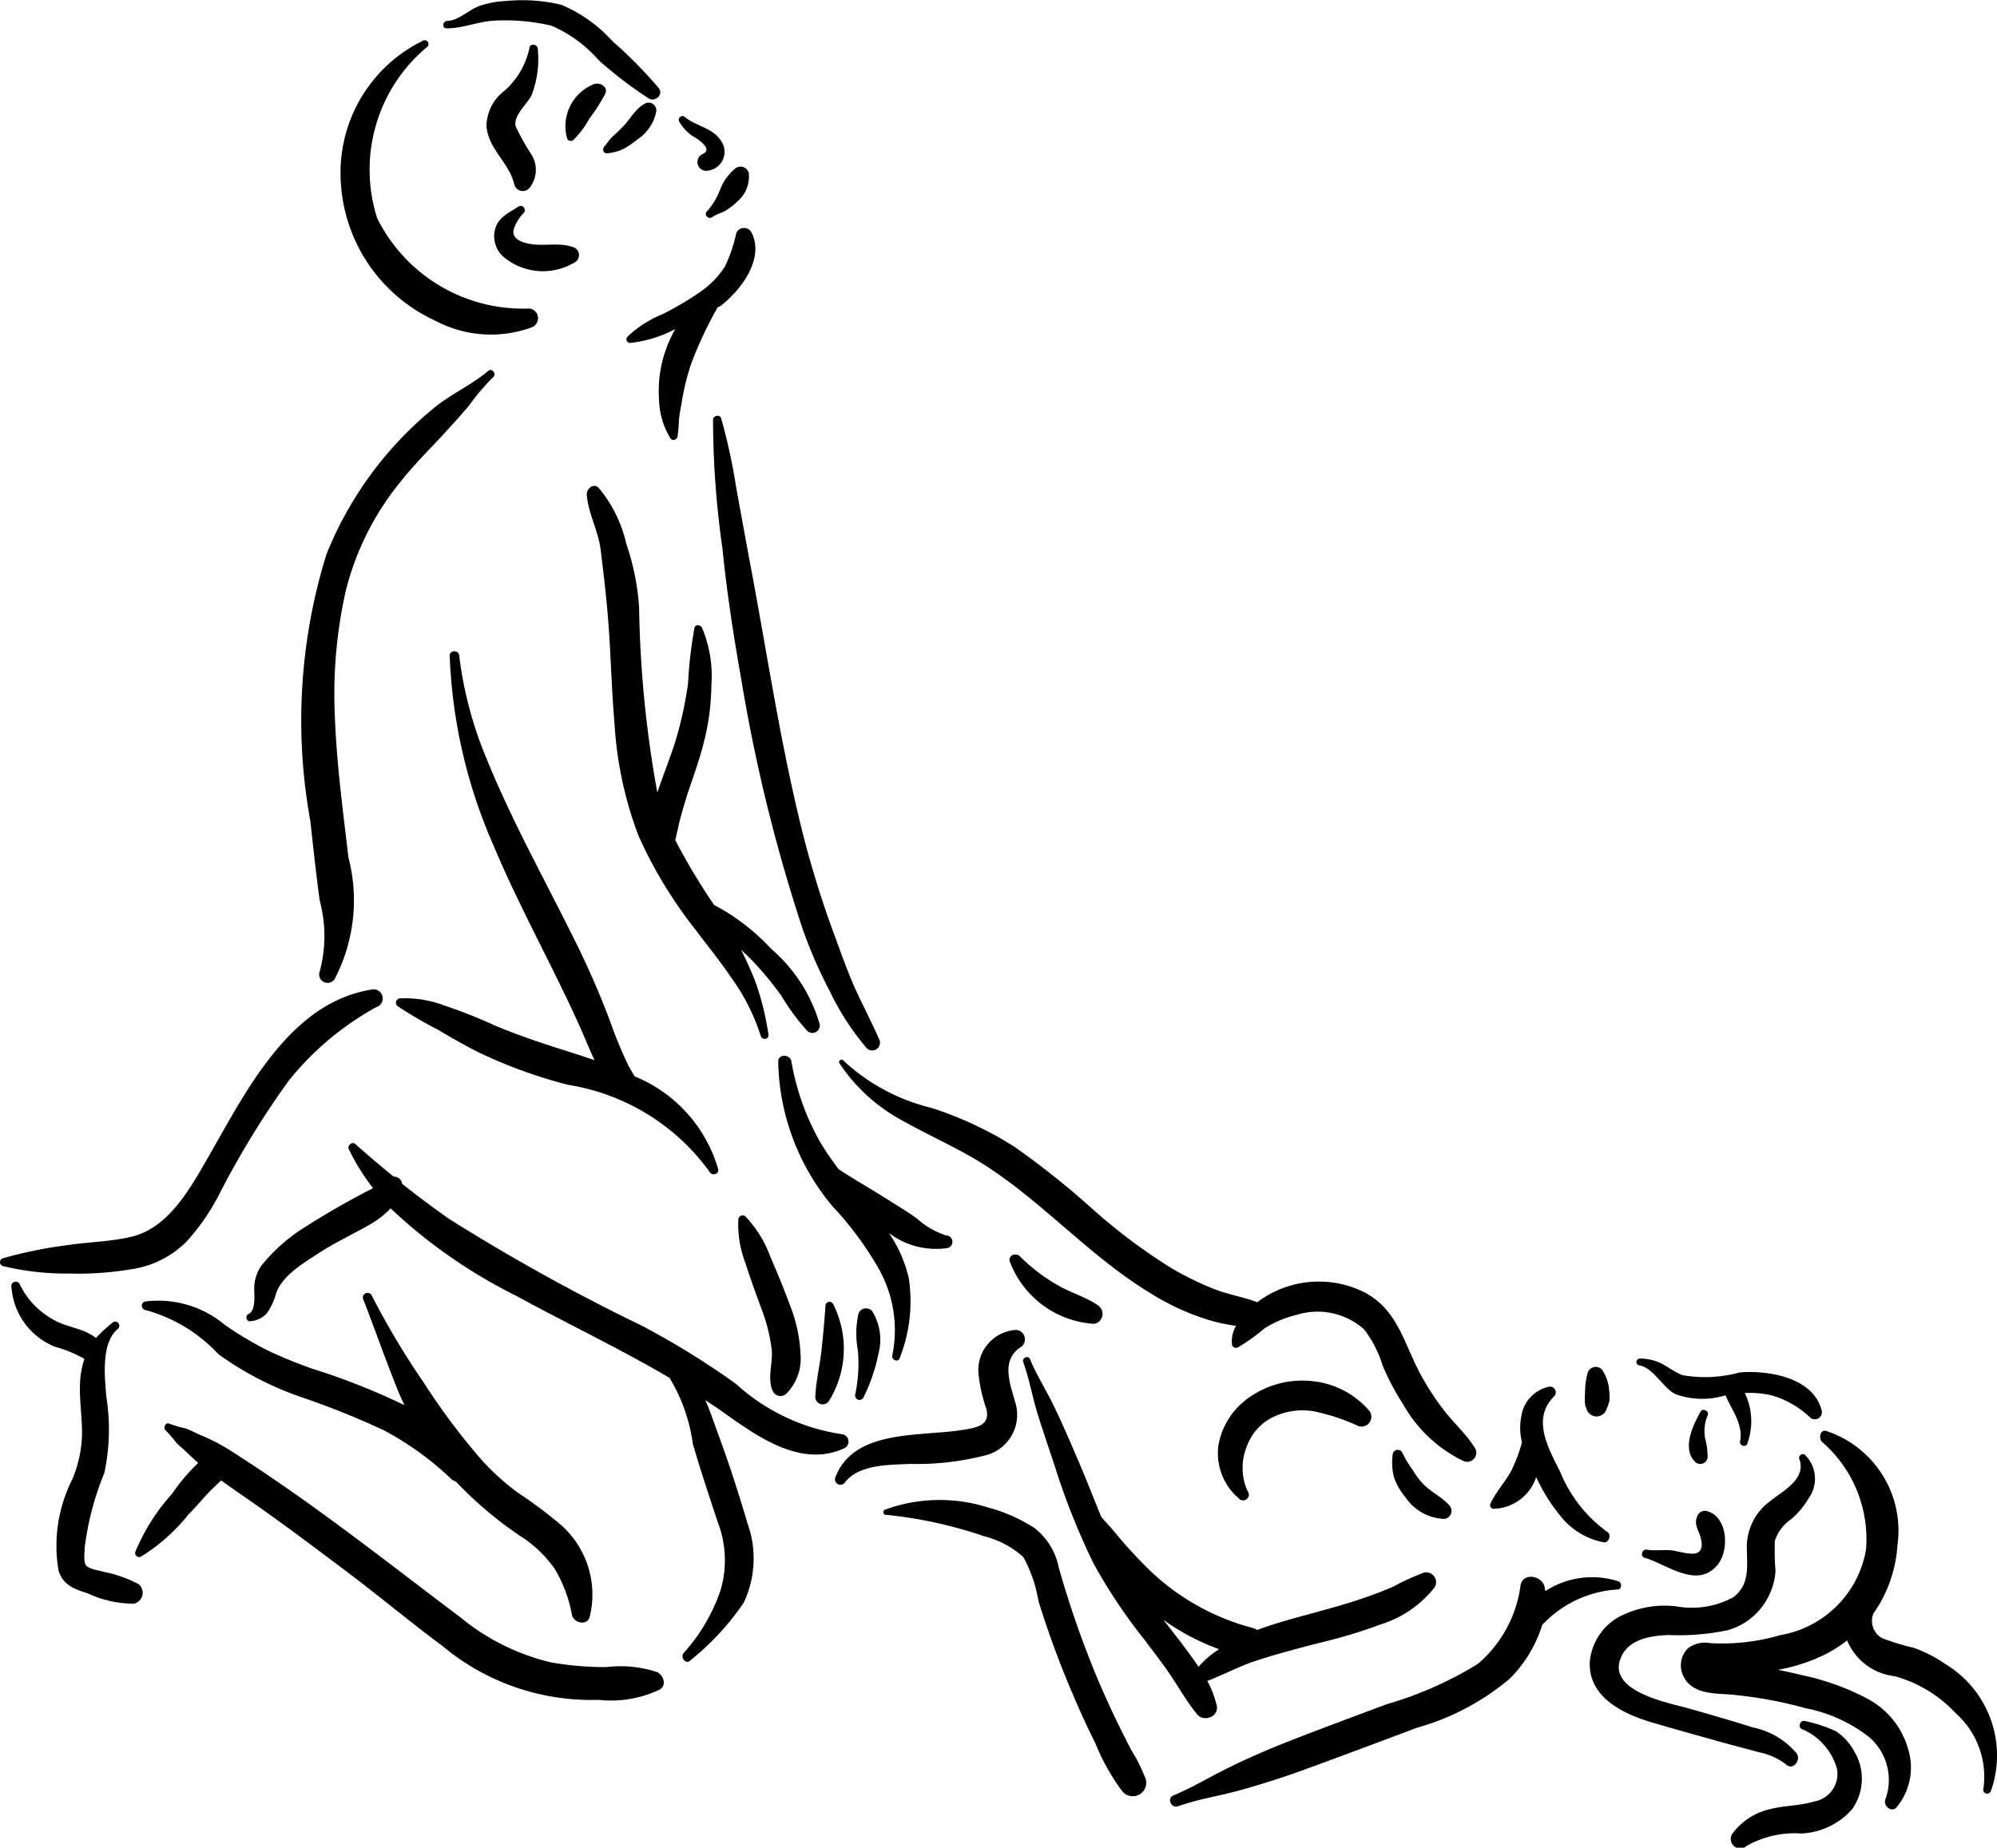 <svg xmlns="http://www.w3.org/2000/svg" data-name="Layer 1" viewBox="2.04 2.262 5.915 5.474" x="0px" y="0px"><title>KAMASUTRA</title><path d="M3.608,3.176a.482.482,0,0,1-.451-.268.473.473,0,0,1,.147-.506.011.011,0,0,0-.012-.019.435.435,0,0,0-.243.409.481.481,0,0,0,.28.42.351.351,0,0,0,.288.019A.029.029,0,0,0,3.608,3.176Z" /><path d="M4.266,2.951a.025.025,0,0,0-.045.001.45.45,0,0,1-.034.1.274.274,0,0,1-.082.081.92.92,0,0,1-.103.06.331.331,0,0,0-.104.067.011.011,0,0,0,.008.018.368.368,0,0,0,.134-.041.383.383,0,0,0-.036.087.37.37,0,0,0-.012.122.232.232,0,0,0,.034.115c.007.009.019.003.021-.006a.488.488,0,0,0,.004-.05c.002-.019.006-.037.009-.056a.724.724,0,0,1,.026-.106,1.157,1.157,0,0,1,.08-.171L4.172,3.17C4.232,3.125,4.306,3.03,4.266,2.951Z" /><path d="M3.486,3.361c-.046.039-.103.065-.151.102a1.077,1.077,0,0,0-.328.441,1.66,1.66,0,0,0-.048.789c.009.079.017.158.028.237a.405.405,0,0,1,0.0.21.025.025,0,0,0,.044.023.505.505,0,0,0,.041-.361c-.016-.138-.035-.276-.04-.415a1.394,1.394,0,0,1,.032-.374.827.827,0,0,1,.165-.327c.042-.053.091-.1.136-.15.021-.023.043-.047.063-.071a.696.696,0,0,1,.073-.086C3.512,3.37,3.497,3.351,3.486,3.361Z" /><path d="M3.139,5.194c-.24.039-.37.3-.478.489-.053.091-.117.214-.228.242-.063.016-.13.016-.194.026a1.283,1.283,0,0,0-.191.039.012.012,0,0,0,.001.023.792.792,0,0,0,.193.022.974.974,0,0,0,.195-.014.291.291,0,0,0,.155-.08.652.652,0,0,0,.1-.146A2.601,2.601,0,0,1,2.895,5.464a.868.868,0,0,1,.259-.218A.027.027,0,0,0,3.139,5.194Z" /><path d="M4.167,5.725A.424.424,0,0,0,3.92,5.451c-.008-.013-.016-.026-.022-.039A1.22,1.22,0,0,1,3.848,5.29,2.581,2.581,0,0,0,3.734,5.031c-.085-.171-.179-.34-.251-.517A1.147,1.147,0,0,1,3.4,4.203c-.002-.016-.028-.015-.028.001a1.536,1.536,0,0,0,.129.561c.077.184.176.359.258.542.013.029.026.062.042.096l-.011-.004c-.097-.032-.194-.06-.289-.101a1.465,1.465,0,0,0-.142-.056.329.329,0,0,0-.136-.022.013.013,0,0,0-.005.023,1.22,1.22,0,0,0,.118.069q.058.035.118.066a1.438,1.438,0,0,0,.269.098.641.641,0,0,1,.419.258C4.148,5.746,4.171,5.742,4.167,5.725Z" /><path d="M2.45,6.955a.382.382,0,0,0-.106-.037c-.013-.004-.038-.007-.048-.017-.01-.01-.005-.043-.005-.055a.856.856,0,0,1,.058-.22.618.618,0,0,0,.006-.226c-.005-.059-.016-.16.034-.201.012-.01-.003-.029-.015-.019a.465.465,0,0,0-.05.046c-.037-.03-.087-.031-.127-.055a.237.237,0,0,1-.098-.103.013.013,0,0,0-.025.007.206.206,0,0,0,.129.177.366.366,0,0,1,.082.033l.005.003a.262.262,0,0,0-.013.072c-.002.05.006.1.006.15a.364.364,0,0,1-.029.135.437.437,0,0,0-.041.268c.012.045.048.057.088.07a.317.317,0,0,0,.136.03A.033.033,0,0,0,2.45,6.955Z" /><path d="M3.987,7.216a.349.349,0,0,0-.152-.015A.938.938,0,0,1,3.672,7.187a.661.661,0,0,1-.269-.134c-.177-.133-.349-.269-.532-.395-.051-.035-.102-.069-.154-.102a.583.583,0,0,0-.082-.042c-.015-.006-.03-.015-.045-.02a.369.369,0,0,1-.048-.014c-.012-.006-.02.013-.011.02a.424.424,0,0,1,.032.037c.008.008.018.016.026.024.013.012.025.024.038.035a.58.58,0,0,0-.077.091.603.603,0,0,0-.109.172.012.012,0,0,0,.016.015.55.55,0,0,0,.141-.125c.021-.021.04-.044.06-.065.011-.012.025-.024.037-.036.035.025.071.05.107.075.095.067.189.138.282.208.089.068.176.14.266.207a.687.687,0,0,0,.463.16A.334.334,0,0,0,3.995,7.267C4.016,7.253,4.004,7.225,3.987,7.216Z" /><path d="M3.703,6.781a1.363,1.363,0,0,0-.131-.098.749.749,0,0,1-.103-.093,1.967,1.967,0,0,1-.174-.232,2.319,2.319,0,0,1-.155-.26.014.014,0,0,0-.025.011c.035.09.067.182.103.271.006.015.013.03.02.045a1.986,1.986,0,0,0-.273-.108c-.045-.016-.09-.034-.134-.055a1.064,1.064,0,0,1-.124-.074.307.307,0,0,0-.238-.07.013.013,0,0,0,.001.025A.457.457,0,0,1,2.687,6.274a.942.942,0,0,0,.242.126,2.407,2.407,0,0,1,.249.1.895.895,0,0,1,.201.146l.012.006a1.136,1.136,0,0,0,.189.16.359.359,0,0,1,.103.098.404.404,0,0,1,.051.136c.005.025.046.034.053.005A.276.276,0,0,0,3.703,6.781Z" /><path d="M4.534,6.511a.594.594,0,0,1-.314-.149A2.4,2.4,0,0,0,3.94,6.189a5.851,5.851,0,0,1-.57-.316c-.047-.033-.094-.068-.139-.104a.024.024,0,0,0-.025-.021c-.039-.032-.077-.064-.114-.097-.009-.008-.024.005-.019.015a.617.617,0,0,0,.072.116,2.396,2.396,0,0,0-.215.124.512.512,0,0,0-.116.106.118.118,0,0,0-.021.07c-0.0.018.005.063-.017.073-.011.005-.006.024.006.021A.07.07,0,0,0,2.83,6.153a.179.179,0,0,0,.028-.06c.019-.053.081-.089.127-.119.046-.03.095-.053.143-.08A.273.273,0,0,0,3.197,5.842a1.538,1.538,0,0,0,.372.259c.15.082.306.156.454.243a.506.506,0,0,1,.069.195c.022.077.048.153.073.23a.313.313,0,0,1,.009.205.531.531,0,0,1-.108.184c-.013.014.006.037.019.023a.788.788,0,0,0,.158-.171.307.307,0,0,0,.011-.235c-.026-.089-.055-.178-.087-.265-.012-.032-.023-.067-.038-.1l.039.026c.105.074.24.179.374.116A.022.022,0,0,0,4.534,6.511Z" /><path d="M4.381,6.132c-.018-.049-.038-.098-.059-.146a.342.342,0,0,0-.075-.121.013.013,0,0,0-.02.009.315.315,0,0,0,.021.13c.014.045.03.088.046.132a.503.503,0,0,1,.032.127c.003.038-.014.085.003.12a.025.025,0,0,0,.039.009A.147.147,0,0,0,4.411,6.273.439.439,0,0,0,4.381,6.132Z" /><path d="M4.508,6.126a.012.012,0,0,0-.023.004c-.003.044-.007.089-.012.134-.005.045-.016.089-.018.134a.022.022,0,0,0,.04.015A.293.293,0,0,0,4.508,6.126Z" /><path d="M4.623,6.146A.024.024,0,0,0,4.583,6.153a.265.265,0,0,0-.002.109.448.448,0,0,1-.008.132.013.013,0,0,0,.024.009.512.512,0,0,0,.045-.131A.16.16,0,0,0,4.623,6.146Z" /><path d="M4.842,5.922a.24.24,0,0,1-.085-.049c-.027-.02-.056-.037-.084-.055-.049-.031-.1-.06-.149-.092a.89.89,0,0,1-.055-.081.733.733,0,0,1-.085-.239c-.004-.021-.039-.022-.039.001a.686.686,0,0,0,.161.429.97.97,0,0,1,.138.187.37.37,0,0,1,.039.254c-.004.014.018.023.022.008a.458.458,0,0,0,.027-.235.393.393,0,0,0-.059-.135.23.23,0,0,0,.169.045A.018.018,0,0,0,4.842,5.922Z" /><path d="M4.468,5.297A.463.463,0,0,0,4.324,5.073a.626.626,0,0,0-.169-.13,1.908,1.908,0,0,1-.115-.192c.003-.011.005-.022.008-.034.006-.03.015-.059.024-.089.017-.054.038-.108.052-.164A.703.703,0,0,0,4.147,4.293a.368.368,0,0,0-.028-.172c-.005-.008-.019-.01-.022.001a1.3,1.3,0,0,0-.019.164,1.096,1.096,0,0,1-.04.18c-.016.049-.035.096-.051.144A3.324,3.324,0,0,1,3.933,4.062a.728.728,0,0,0-.038-.189.39.39,0,0,0-.083-.167c-.015-.013-.035.005-.034.021.004.056.034.107.041.163.007.057.014.114.019.17.011.114.012.229.022.343a1.118,1.118,0,0,0,.072.337,1.319,1.319,0,0,0,.167.275c.035.047.073.093.106.142a.615.615,0,0,1,.088.173c.004.015.026.012.023-.004A.83.83,0,0,0,4.278,5.172a1.003,1.003,0,0,0-.043-.096c.013.012.027.025.039.038a1.037,1.037,0,0,1,.081.099A.648.648,0,0,0,4.43,5.315.022.022,0,0,0,4.468,5.297Z" /><path d="M4.645,5.343c-.024-.055-.052-.107-.076-.161-.023-.053-.042-.108-.062-.162A2.931,2.931,0,0,1,4.404,4.674c-.059-.249-.096-.501-.144-.752-.013-.071-.026-.142-.039-.213a1.757,1.757,0,0,0-.045-.208c-.004-.012-.023-.008-.024.004a2.716,2.716,0,0,0,.028.383c.013.13.033.26.056.389a4.894,4.894,0,0,0,.181.736,1.388,1.388,0,0,0,.081.186.773.773,0,0,0,.108.167A.023.023,0,0,0,4.645,5.343Z" /><path d="M6.406,6.548c-.025-.04-.062-.072-.09-.109a.755.755,0,0,1-.076-.12c-.045-.089-.065-.181-.162-.23a.302.302,0,0,0-.314.031c-.042-.016-.088-.023-.13-.04a.879.879,0,0,1-.126-.062,1.707,1.707,0,0,1-.233-.175,2.43,2.43,0,0,0-.231-.184A1.068,1.068,0,0,0,4.798,5.544.584.584,0,0,1,4.538,5.404a.007.007,0,0,0-.011.009.518.518,0,0,0,.188.17c.082.046.168.083.247.134.171.111.308.268.482.374a.726.726,0,0,0,.153.074.527.527,0,0,0,.104.025.092.092,0,0,0-.012.055.012.012,0,0,0,.017.009.538.538,0,0,0,.08-.057.324.324,0,0,1,.096-.04.207.207,0,0,1,.199.044.34.34,0,0,1,.054.106.748.748,0,0,0,.062.117.407.407,0,0,0,.179.167A.027.027,0,0,0,6.406,6.548Z" /><path d="M6.096,6.442a.255.255,0,0,0-.167-.088.273.273,0,0,0-.183.044A.219.219,0,0,0,5.649,6.543a.176.176,0,0,0,.06.158.017.017,0,0,0,.026-.022.168.168,0,0,1-.002-.132.155.155,0,0,1,.076-.086.203.203,0,0,1,.122-.018.619.619,0,0,1,.133.044A.029.029,0,0,0,6.096,6.442Z" /><path d="M6.333,6.722c-.023-.026-.056-.04-.08-.066a.281.281,0,0,1-.03-.041.332.332,0,0,1-.029-.048.015.015,0,0,0-.029.005.174.174,0,0,0,.004.067.195.195,0,0,0,.034.059.145.145,0,0,0,.115.064A.024.024,0,0,0,6.333,6.722Z" /><path d="M5.05,6.202a.119.119,0,0,0-.112.127.449.449,0,0,0,.024.108c.008.038-.013.05-.047.057-.127.028-.341-.007-.4.143a.016.016,0,0,0,.029.015c.042-.052.131-.05.191-.053a.814.814,0,0,0,.23-.027.124.124,0,0,0,.081-.159c-.015-.054-.042-.123.019-.161A.028.028,0,0,0,5.05,6.202Z" /><path d="M5.43,7.524a.484.484,0,0,0-.039-.077q-.02-.038-.039-.077-.035-.072-.066-.146A2.93,2.93,0,0,1,5.176,6.906a.196.196,0,0,0-.072-.117.477.477,0,0,0-.138-.061.471.471,0,0,0-.303.006.008.008,0,0,0,.003.016,1.293,1.293,0,0,1,.288.063.273.273,0,0,1,.117.062.407.407,0,0,1,.045.131,2.839,2.839,0,0,0,.107.288q.029.068.062.134a.637.637,0,0,0,.077.138A.04.04,0,0,0,5.43,7.524Z" /><path d="M6.834,6.947a.254.254,0,0,0-.217.029L6.615,6.964c-.006-.033-.062-.045-.071-.007a.369.369,0,0,1-.126.234,1.086,1.086,0,0,1-.271.12c-.106.04-.213.079-.318.121-.054.022-.106.045-.158.071s-.102.056-.155.078c-.021.008-.007.04.014.032.06-.021.125-.031.186-.048q.089-.025.176-.056c.115-.042.23-.085.344-.128a.736.736,0,0,0,.275-.145.385.385,0,0,0,.097-.16.333.333,0,0,1,.223-.105C6.844,6.971,6.845,6.951,6.834,6.947Z" /><path d="M6.255,6.922a.725.725,0,0,0-.087.04c-.03.013-.061.025-.091.035-.061.021-.123.037-.185.054-.043.012-.086.024-.128.04l-.01-.005a.698.698,0,0,1-.294-.158,1.32,1.32,0,0,1-.12-.129c-.012-.014-.025-.028-.038-.043-.025-.06-.048-.121-.074-.18-.02-.047-.04-.093-.062-.139-.023-.05-.054-.097-.075-.148-.006-.013-.025-.004-.02.009.018.05.027.104.043.155.016.051.033.101.05.152a2.078,2.078,0,0,0,.115.289,1.588,1.588,0,0,0,.151.226c.026.035.053.069.077.105.026.038.049.08.079.116.02.024.065.007.058-.026a.306.306,0,0,0-.028-.073c.05-.019.097-.045.148-.061.061-.02.123-.036.185-.052A1.528,1.528,0,0,0,6.131,7.074a.326.326,0,0,0,.158-.109A.029.029,0,0,0,6.255,6.922Zm-.665.278c-.026-.039-.056-.077-.083-.112l-.021-.027a.676.676,0,0,0,.165.087A.268.268,0,0,0,5.59,7.2Z" /><path d="M5.293,6.13c-.037-.026-.082-.038-.121-.061a.521.521,0,0,1-.111-.085c-.013-.013-.038-.001-.029.018a.285.285,0,0,0,.249.182A.03.03,0,0,0,5.293,6.13Z" /><path d="M3.991,2.523A1.273,1.273,0,0,0,3.854,2.384a.422.422,0,0,0-.152-.108.499.499,0,0,0-.164-.011.28.28,0,0,0-.079.015c-.03.011-.061.043-.094.044-.014 0-.017.022-.002.022.05 0.0.094-.021.144-.023a.602.602,0,0,1,.166.015.392.392,0,0,1,.141.103,1.217,1.217,0,0,0,.148.113C3.982,2.565,4.006,2.541,3.991,2.523Z" /><path d="M3.568,2.638c-.01-.033.033-.066.047-.095A.302.302,0,0,0,3.633,2.408c0-.016-.024-.019-.025-.003a.232.232,0,0,1-.074.126.133.133,0,0,0-.053.105c.005.067.067.108.082.171a.026.026,0,0,0,.046.011.086.086,0,0,0,.007-.095A.772.772,0,0,1,3.568,2.638Z" /><path d="M3.74,2.995c-.045-.017-.092-.001-.138-.012-.014-.003-.034-.01-.04-.025-.007-.018.016-.052.028-.064a.012.012,0,0,0-.016-.019c-.029.019-.059.031-.068.068a.081.081,0,0,0,.029.083.182.182,0,0,0,.211.011A.025.025,0,0,0,3.74,2.995Z" /><path d="M3.952,2.568c-.028.014-.043.043-.063.065-.011.012-.022.022-.034.033-.01.009-.016.02-.025.03-.007.008-.003.022.009.02a.133.133,0,0,0,.048-.013.26.26,0,0,0,.041-.028A.128.128,0,0,0,3.984,2.591.023.023,0,0,0,3.952,2.568Z" /><path d="M3.8,2.511a.134.134,0,0,0-.08.162.012.012,0,0,0,.018.004.279.279,0,0,0,.048-.064.502.502,0,0,0,.046-.072C3.843,2.521,3.819,2.505,3.8,2.511Z" /><path d="M4.178,2.683c-.024-.042-.072-.045-.108-.073a.011.011,0,0,0-.017.014.129.129,0,0,0,.05.048c.014.01.046.033.019.046a.026.026,0,0,0,.008.05A.056.056,0,0,0,4.178,2.683Z" /><path d="M4.258,2.776a.025.025,0,0,0-.04-.015.149.149,0,0,0-.044.06.207.207,0,0,1-.039.066c-.012.01.003.027.015.018.013-.009.028-.012.041-.02a.212.212,0,0,0,.034-.027A.096.096,0,0,0,4.258,2.776Z" /><path d="M6.8,6.8a.409.409,0,0,1-.139-.178c-.035-.07-.085-.156-.018-.223a.017.017,0,0,0-.013-.029.105.105,0,0,0-.084.088.179.179,0,0,0,.002.077.458.458,0,0,1-.032.085c-.019.034-.046.063-.062.098a.011.011,0,0,0,.009.014.136.136,0,0,0,.127-.094.537.537,0,0,0,.075.119.213.213,0,0,0,.124.074C6.805,6.835,6.815,6.808,6.8,6.8Z" /><path d="M6.806,6.379a.125.125,0,0,0-.02-.058.025.025,0,0,0-.043.007.207.207,0,0,0-.008.053l-.001.024a.109.109,0,0,0,.001.017q.001.014.003.007a.031.031,0,0,0,.061.006.131.131,0,0,0,.008-.023A.179.179,0,0,0,6.806,6.379Z" /><path d="M7.436,6.442c-.024-.099-.157-.121-.243-.114a.387.387,0,0,1-.17.008c-.023-.009-.043-.025-.065-.036a.143.143,0,0,0-.06-.013.01.01,0,0,0-.002.02c.043.009.068.065.106.085a.232.232,0,0,0,.148.004l.001-0c.018.043.053.086.043.136-.003.014.019.02.022.005a.192.192,0,0,0-.008-.148.293.293,0,0,1,.08.007.277.277,0,0,1,.114.066A.021.021,0,0,0,7.436,6.442Z" /><path d="M7.098,6.455c.006-.012-.015-.023-.021-.011-.022.04-.055.107-.018.147a.022.022,0,0,0,.039-.012.227.227,0,0,0-.008-.058A.122.122,0,0,1,7.098,6.455Z" /><path d="M7.093,6.738a.025.025,0,0,0-.026.016c-.008.021-.001.033.007.053.005.015.014.045-.006.055-.017.009-.059-.005-.077-.007-.024-.002-.05.002-.074-.002-.014-.002-.019.02-.006.024.064.018.151.091.212.026C7.164,6.861,7.16,6.753,7.093,6.738Z" /><path d="M7.345,6.763a.239.239,0,0,0,.052-.062A.099.099,0,0,0,7.386,6.572a.011.011,0,0,0-.016.014c.02.059-.05.093-.085.122a.168.168,0,0,0-.071.134c0.0.058.011.113-.04.152a.258.258,0,0,1-.169.027A.291.291,0,0,0,6.832,7.054a.17.17,0,0,0-.083.13c-.006.107.101.156.181.18.07.021.141.04.211.06.036.01.072.019.108.029a.196.196,0,0,1,.082.037c.02.018.045-.014.03-.034a.229.229,0,0,0-.128-.076c-.063-.02-.126-.038-.189-.056-.055-.016-.246-.049-.203-.151.023-.056.09-.065.14-.067a.721.721,0,0,0,.175-.014.193.193,0,0,0,.121-.098.196.196,0,0,0,.022-.078.771.771,0,0,1-.002-.089A.123.123,0,0,1,7.345,6.763Z" /><path d="M7.802,7.192a.394.394,0,0,0-.093-.048.721.721,0,0,1-.095-.029.059.059,0,0,1-.025-.073.394.394,0,0,0,.071-.201.311.311,0,0,0-.212-.34c-.017-.003-.022.022-.011.033a.381.381,0,0,1,.13.319.31.31,0,0,1-.253.253.615.615,0,0,1-.209.024.083.083,0,0,0-.065.015.071.071,0,0,0-.016.078c.025.062.101.055.15.06a1.267,1.267,0,0,1,.215.04.44.44,0,0,1,.188.086.167.167,0,0,1,.048.182c-.009.021.018.042.032.026a.185.185,0,0,0,.034-.176A.244.244,0,0,0,7.57,7.294a.733.733,0,0,0-.192-.069q-.036-.009-.072-.016a.529.529,0,0,0,.124-.038.39.39,0,0,0,.081-.049.174.174,0,0,0,.141.106.386.386,0,0,1,.181.11.251.251,0,0,1,.082.221c-.005.016.015.024.022.009A.316.316,0,0,0,7.802,7.192Z" /><path d="M7.533,7.452a.168.168,0,0,0-.055-.061.419.419,0,0,0-.091-.03c-.015-.005-.024.019-.009.024a.18.18,0,0,1,.103.117.083.083,0,0,1-.067.097c-.043.013-.089.012-.132.023a.192.192,0,0,0-.109.07.028.028,0,0,0,.04.039.289.289,0,0,1,.163-.037.214.214,0,0,0,.15-.072A.157.157,0,0,0,7.533,7.452Z" /></svg>